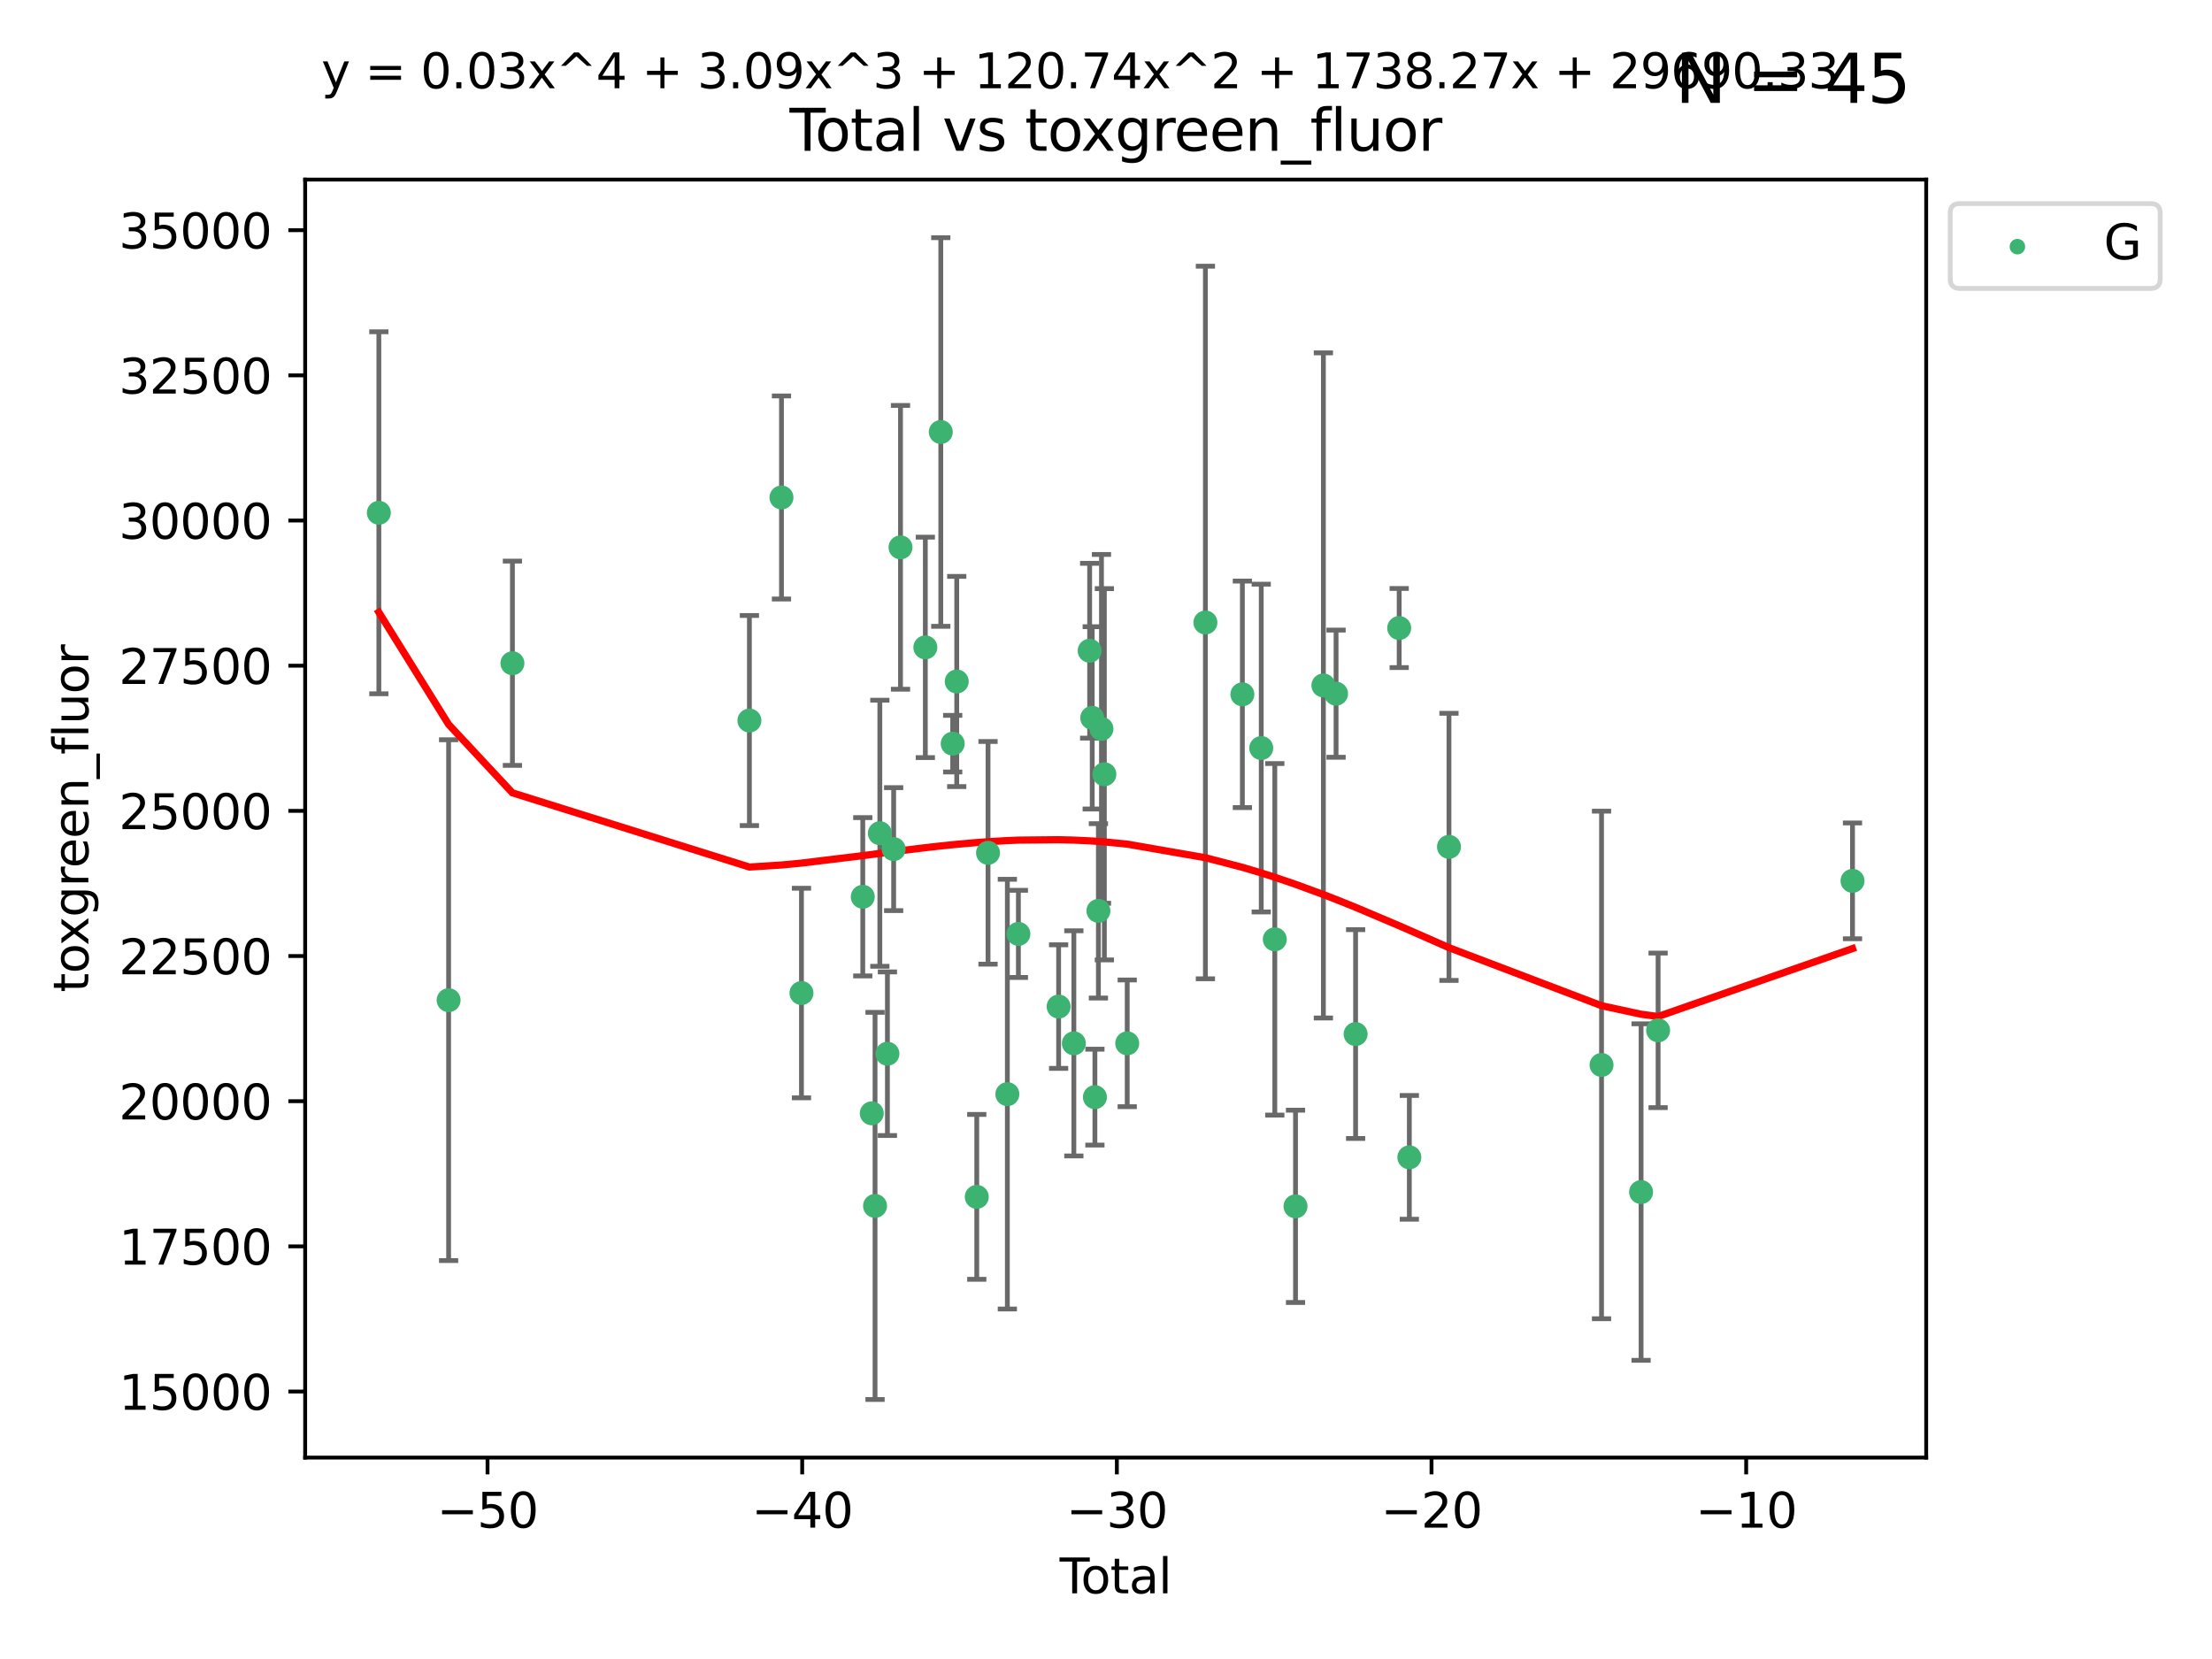 <?xml version="1.0" encoding="utf-8" standalone="no"?>
<!DOCTYPE svg PUBLIC "-//W3C//DTD SVG 1.1//EN"
  "http://www.w3.org/Graphics/SVG/1.1/DTD/svg11.dtd">
<svg xmlns:xlink="http://www.w3.org/1999/xlink" width="460.8pt" height="345.6pt" viewBox="0 0 460.8 345.6" xmlns="http://www.w3.org/2000/svg" version="1.1">
 <defs>
  <style type="text/css">*{stroke-linejoin: round; stroke-linecap: butt}</style>
 </defs>
 <g id="figure_1">
  <g id="patch_1">
   <path d="M 0 345.6 
L 460.8 345.6 
L 460.8 0 
L 0 0 
z
" style="fill: #ffffff"/>
  </g>
  <g id="axes_1">
   <g id="patch_2">
    <path d="M 63.571 303.64 
L 401.26 303.64 
L 401.26 37.411 
L 63.571 37.411 
z
" style="fill: #ffffff"/>
   </g>
   <g id="PathCollection_1">
    <defs>
     <path id="m7604f6bd64" d="M 0 1.118 
C 0.297 1.118 0.581 1 0.791 0.791 
C 1 0.581 1.118 0.297 1.118 0 
C 1.118 -0.297 1 -0.581 0.791 -0.791 
C 0.581 -1 0.297 -1.118 0 -1.118 
C -0.297 -1.118 -0.581 -1 -0.791 -0.791 
C -1 -0.581 -1.118 -0.297 -1.118 0 
C -1.118 0.297 -1 0.581 -0.791 0.791 
C -0.581 1 -0.297 1.118 0 1.118 
z
" style="stroke: #3cb371"/>
    </defs>
    <g clip-path="url(#pcacdd77e7f)">
     <use xlink:href="#m7604f6bd64" x="78.921" y="106.821" style="fill: #3cb371; stroke: #3cb371"/>
     <use xlink:href="#m7604f6bd64" x="93.455" y="208.353" style="fill: #3cb371; stroke: #3cb371"/>
     <use xlink:href="#m7604f6bd64" x="106.747" y="138.165" style="fill: #3cb371; stroke: #3cb371"/>
     <use xlink:href="#m7604f6bd64" x="156.114" y="150.101" style="fill: #3cb371; stroke: #3cb371"/>
     <use xlink:href="#m7604f6bd64" x="162.795" y="103.633" style="fill: #3cb371; stroke: #3cb371"/>
     <use xlink:href="#m7604f6bd64" x="166.961" y="206.869" style="fill: #3cb371; stroke: #3cb371"/>
     <use xlink:href="#m7604f6bd64" x="179.731" y="186.814" style="fill: #3cb371; stroke: #3cb371"/>
     <use xlink:href="#m7604f6bd64" x="181.607" y="231.923" style="fill: #3cb371; stroke: #3cb371"/>
     <use xlink:href="#m7604f6bd64" x="182.287" y="251.214" style="fill: #3cb371; stroke: #3cb371"/>
     <use xlink:href="#m7604f6bd64" x="183.287" y="173.579" style="fill: #3cb371; stroke: #3cb371"/>
     <use xlink:href="#m7604f6bd64" x="184.866" y="219.511" style="fill: #3cb371; stroke: #3cb371"/>
     <use xlink:href="#m7604f6bd64" x="186.165" y="176.886" style="fill: #3cb371; stroke: #3cb371"/>
     <use xlink:href="#m7604f6bd64" x="187.593" y="114.023" style="fill: #3cb371; stroke: #3cb371"/>
     <use xlink:href="#m7604f6bd64" x="192.764" y="134.863" style="fill: #3cb371; stroke: #3cb371"/>
     <use xlink:href="#m7604f6bd64" x="195.983" y="89.993" style="fill: #3cb371; stroke: #3cb371"/>
     <use xlink:href="#m7604f6bd64" x="198.465" y="154.92" style="fill: #3cb371; stroke: #3cb371"/>
     <use xlink:href="#m7604f6bd64" x="199.306" y="141.966" style="fill: #3cb371; stroke: #3cb371"/>
     <use xlink:href="#m7604f6bd64" x="203.479" y="249.33" style="fill: #3cb371; stroke: #3cb371"/>
     <use xlink:href="#m7604f6bd64" x="205.825" y="177.66" style="fill: #3cb371; stroke: #3cb371"/>
     <use xlink:href="#m7604f6bd64" x="209.851" y="227.932" style="fill: #3cb371; stroke: #3cb371"/>
     <use xlink:href="#m7604f6bd64" x="212.15" y="194.55" style="fill: #3cb371; stroke: #3cb371"/>
     <use xlink:href="#m7604f6bd64" x="220.531" y="209.687" style="fill: #3cb371; stroke: #3cb371"/>
     <use xlink:href="#m7604f6bd64" x="223.704" y="217.348" style="fill: #3cb371; stroke: #3cb371"/>
     <use xlink:href="#m7604f6bd64" x="226.995" y="135.561" style="fill: #3cb371; stroke: #3cb371"/>
     <use xlink:href="#m7604f6bd64" x="227.53" y="149.541" style="fill: #3cb371; stroke: #3cb371"/>
     <use xlink:href="#m7604f6bd64" x="228.089" y="228.552" style="fill: #3cb371; stroke: #3cb371"/>
     <use xlink:href="#m7604f6bd64" x="228.818" y="189.749" style="fill: #3cb371; stroke: #3cb371"/>
     <use xlink:href="#m7604f6bd64" x="229.457" y="151.833" style="fill: #3cb371; stroke: #3cb371"/>
     <use xlink:href="#m7604f6bd64" x="230.06" y="161.294" style="fill: #3cb371; stroke: #3cb371"/>
     <use xlink:href="#m7604f6bd64" x="234.821" y="217.345" style="fill: #3cb371; stroke: #3cb371"/>
     <use xlink:href="#m7604f6bd64" x="251.108" y="129.677" style="fill: #3cb371; stroke: #3cb371"/>
     <use xlink:href="#m7604f6bd64" x="258.81" y="144.642" style="fill: #3cb371; stroke: #3cb371"/>
     <use xlink:href="#m7604f6bd64" x="262.74" y="155.834" style="fill: #3cb371; stroke: #3cb371"/>
     <use xlink:href="#m7604f6bd64" x="265.564" y="195.677" style="fill: #3cb371; stroke: #3cb371"/>
     <use xlink:href="#m7604f6bd64" x="269.881" y="251.303" style="fill: #3cb371; stroke: #3cb371"/>
     <use xlink:href="#m7604f6bd64" x="275.685" y="142.788" style="fill: #3cb371; stroke: #3cb371"/>
     <use xlink:href="#m7604f6bd64" x="278.326" y="144.506" style="fill: #3cb371; stroke: #3cb371"/>
     <use xlink:href="#m7604f6bd64" x="282.398" y="215.415" style="fill: #3cb371; stroke: #3cb371"/>
     <use xlink:href="#m7604f6bd64" x="291.474" y="130.829" style="fill: #3cb371; stroke: #3cb371"/>
     <use xlink:href="#m7604f6bd64" x="293.592" y="241.094" style="fill: #3cb371; stroke: #3cb371"/>
     <use xlink:href="#m7604f6bd64" x="301.848" y="176.416" style="fill: #3cb371; stroke: #3cb371"/>
     <use xlink:href="#m7604f6bd64" x="333.628" y="221.85" style="fill: #3cb371; stroke: #3cb371"/>
     <use xlink:href="#m7604f6bd64" x="341.867" y="248.329" style="fill: #3cb371; stroke: #3cb371"/>
     <use xlink:href="#m7604f6bd64" x="345.413" y="214.638" style="fill: #3cb371; stroke: #3cb371"/>
     <use xlink:href="#m7604f6bd64" x="385.911" y="183.497" style="fill: #3cb371; stroke: #3cb371"/>
    </g>
   </g>
   <g id="matplotlib.axis_1">
    <g id="xtick_1">
     <g id="line2d_1">
      <defs>
       <path id="m832fe4fa2f" d="M 0 0 
L 0 3.5 
" style="stroke: #000000; stroke-width: 0.8"/>
      </defs>
      <g>
       <use xlink:href="#m832fe4fa2f" x="101.562" y="303.64" style="stroke: #000000; stroke-width: 0.8"/>
      </g>
     </g>
     <g id="text_1">
      <!-- −50 -->
      <g transform="translate(91.009 318.238)scale(0.1 -0.1)">
       <defs>
        <path id="DejaVuSans-2212" d="M 678 2272 
L 4684 2272 
L 4684 1741 
L 678 1741 
L 678 2272 
z
" transform="scale(0.016)"/>
        <path id="DejaVuSans-35" d="M 691 4666 
L 3169 4666 
L 3169 4134 
L 1269 4134 
L 1269 2991 
Q 1406 3038 1543 3061 
Q 1681 3084 1819 3084 
Q 2600 3084 3056 2656 
Q 3513 2228 3513 1497 
Q 3513 744 3044 326 
Q 2575 -91 1722 -91 
Q 1428 -91 1123 -41 
Q 819 9 494 109 
L 494 744 
Q 775 591 1075 516 
Q 1375 441 1709 441 
Q 2250 441 2565 725 
Q 2881 1009 2881 1497 
Q 2881 1984 2565 2268 
Q 2250 2553 1709 2553 
Q 1456 2553 1204 2497 
Q 953 2441 691 2322 
L 691 4666 
z
" transform="scale(0.016)"/>
        <path id="DejaVuSans-30" d="M 2034 4250 
Q 1547 4250 1301 3770 
Q 1056 3291 1056 2328 
Q 1056 1369 1301 889 
Q 1547 409 2034 409 
Q 2525 409 2770 889 
Q 3016 1369 3016 2328 
Q 3016 3291 2770 3770 
Q 2525 4250 2034 4250 
z
M 2034 4750 
Q 2819 4750 3233 4129 
Q 3647 3509 3647 2328 
Q 3647 1150 3233 529 
Q 2819 -91 2034 -91 
Q 1250 -91 836 529 
Q 422 1150 422 2328 
Q 422 3509 836 4129 
Q 1250 4750 2034 4750 
z
" transform="scale(0.016)"/>
       </defs>
       <use xlink:href="#DejaVuSans-2212"/>
       <use xlink:href="#DejaVuSans-35" x="83.789"/>
       <use xlink:href="#DejaVuSans-30" x="147.412"/>
      </g>
     </g>
    </g>
    <g id="xtick_2">
     <g id="line2d_2">
      <g>
       <use xlink:href="#m832fe4fa2f" x="167.112" y="303.64" style="stroke: #000000; stroke-width: 0.8"/>
      </g>
     </g>
     <g id="text_2">
      <!-- −40 -->
      <g transform="translate(156.559 318.238)scale(0.1 -0.1)">
       <defs>
        <path id="DejaVuSans-34" d="M 2419 4116 
L 825 1625 
L 2419 1625 
L 2419 4116 
z
M 2253 4666 
L 3047 4666 
L 3047 1625 
L 3713 1625 
L 3713 1100 
L 3047 1100 
L 3047 0 
L 2419 0 
L 2419 1100 
L 313 1100 
L 313 1709 
L 2253 4666 
z
" transform="scale(0.016)"/>
       </defs>
       <use xlink:href="#DejaVuSans-2212"/>
       <use xlink:href="#DejaVuSans-34" x="83.789"/>
       <use xlink:href="#DejaVuSans-30" x="147.412"/>
      </g>
     </g>
    </g>
    <g id="xtick_3">
     <g id="line2d_3">
      <g>
       <use xlink:href="#m832fe4fa2f" x="232.662" y="303.64" style="stroke: #000000; stroke-width: 0.8"/>
      </g>
     </g>
     <g id="text_3">
      <!-- −30 -->
      <g transform="translate(222.109 318.238)scale(0.1 -0.1)">
       <defs>
        <path id="DejaVuSans-33" d="M 2597 2516 
Q 3050 2419 3304 2112 
Q 3559 1806 3559 1356 
Q 3559 666 3084 287 
Q 2609 -91 1734 -91 
Q 1441 -91 1130 -33 
Q 819 25 488 141 
L 488 750 
Q 750 597 1062 519 
Q 1375 441 1716 441 
Q 2309 441 2620 675 
Q 2931 909 2931 1356 
Q 2931 1769 2642 2001 
Q 2353 2234 1838 2234 
L 1294 2234 
L 1294 2753 
L 1863 2753 
Q 2328 2753 2575 2939 
Q 2822 3125 2822 3475 
Q 2822 3834 2567 4026 
Q 2313 4219 1838 4219 
Q 1578 4219 1281 4162 
Q 984 4106 628 3988 
L 628 4550 
Q 988 4650 1302 4700 
Q 1616 4750 1894 4750 
Q 2613 4750 3031 4423 
Q 3450 4097 3450 3541 
Q 3450 3153 3228 2886 
Q 3006 2619 2597 2516 
z
" transform="scale(0.016)"/>
       </defs>
       <use xlink:href="#DejaVuSans-2212"/>
       <use xlink:href="#DejaVuSans-33" x="83.789"/>
       <use xlink:href="#DejaVuSans-30" x="147.412"/>
      </g>
     </g>
    </g>
    <g id="xtick_4">
     <g id="line2d_4">
      <g>
       <use xlink:href="#m832fe4fa2f" x="298.212" y="303.64" style="stroke: #000000; stroke-width: 0.8"/>
      </g>
     </g>
     <g id="text_4">
      <!-- −20 -->
      <g transform="translate(287.659 318.238)scale(0.1 -0.1)">
       <defs>
        <path id="DejaVuSans-32" d="M 1228 531 
L 3431 531 
L 3431 0 
L 469 0 
L 469 531 
Q 828 903 1448 1529 
Q 2069 2156 2228 2338 
Q 2531 2678 2651 2914 
Q 2772 3150 2772 3378 
Q 2772 3750 2511 3984 
Q 2250 4219 1831 4219 
Q 1534 4219 1204 4116 
Q 875 4013 500 3803 
L 500 4441 
Q 881 4594 1212 4672 
Q 1544 4750 1819 4750 
Q 2544 4750 2975 4387 
Q 3406 4025 3406 3419 
Q 3406 3131 3298 2873 
Q 3191 2616 2906 2266 
Q 2828 2175 2409 1742 
Q 1991 1309 1228 531 
z
" transform="scale(0.016)"/>
       </defs>
       <use xlink:href="#DejaVuSans-2212"/>
       <use xlink:href="#DejaVuSans-32" x="83.789"/>
       <use xlink:href="#DejaVuSans-30" x="147.412"/>
      </g>
     </g>
    </g>
    <g id="xtick_5">
     <g id="line2d_5">
      <g>
       <use xlink:href="#m832fe4fa2f" x="363.761" y="303.64" style="stroke: #000000; stroke-width: 0.8"/>
      </g>
     </g>
     <g id="text_5">
      <!-- −10 -->
      <g transform="translate(353.209 318.238)scale(0.1 -0.1)">
       <defs>
        <path id="DejaVuSans-31" d="M 794 531 
L 1825 531 
L 1825 4091 
L 703 3866 
L 703 4441 
L 1819 4666 
L 2450 4666 
L 2450 531 
L 3481 531 
L 3481 0 
L 794 0 
L 794 531 
z
" transform="scale(0.016)"/>
       </defs>
       <use xlink:href="#DejaVuSans-2212"/>
       <use xlink:href="#DejaVuSans-31" x="83.789"/>
       <use xlink:href="#DejaVuSans-30" x="147.412"/>
      </g>
     </g>
    </g>
    <g id="text_6">
     <!-- Total -->
     <g transform="translate(220.739 331.917)scale(0.1 -0.1)">
      <defs>
       <path id="DejaVuSans-54" d="M -19 4666 
L 3928 4666 
L 3928 4134 
L 2272 4134 
L 2272 0 
L 1638 0 
L 1638 4134 
L -19 4134 
L -19 4666 
z
" transform="scale(0.016)"/>
       <path id="DejaVuSans-6f" d="M 1959 3097 
Q 1497 3097 1228 2736 
Q 959 2375 959 1747 
Q 959 1119 1226 758 
Q 1494 397 1959 397 
Q 2419 397 2687 759 
Q 2956 1122 2956 1747 
Q 2956 2369 2687 2733 
Q 2419 3097 1959 3097 
z
M 1959 3584 
Q 2709 3584 3137 3096 
Q 3566 2609 3566 1747 
Q 3566 888 3137 398 
Q 2709 -91 1959 -91 
Q 1206 -91 779 398 
Q 353 888 353 1747 
Q 353 2609 779 3096 
Q 1206 3584 1959 3584 
z
" transform="scale(0.016)"/>
       <path id="DejaVuSans-74" d="M 1172 4494 
L 1172 3500 
L 2356 3500 
L 2356 3053 
L 1172 3053 
L 1172 1153 
Q 1172 725 1289 603 
Q 1406 481 1766 481 
L 2356 481 
L 2356 0 
L 1766 0 
Q 1100 0 847 248 
Q 594 497 594 1153 
L 594 3053 
L 172 3053 
L 172 3500 
L 594 3500 
L 594 4494 
L 1172 4494 
z
" transform="scale(0.016)"/>
       <path id="DejaVuSans-61" d="M 2194 1759 
Q 1497 1759 1228 1600 
Q 959 1441 959 1056 
Q 959 750 1161 570 
Q 1363 391 1709 391 
Q 2188 391 2477 730 
Q 2766 1069 2766 1631 
L 2766 1759 
L 2194 1759 
z
M 3341 1997 
L 3341 0 
L 2766 0 
L 2766 531 
Q 2569 213 2275 61 
Q 1981 -91 1556 -91 
Q 1019 -91 701 211 
Q 384 513 384 1019 
Q 384 1609 779 1909 
Q 1175 2209 1959 2209 
L 2766 2209 
L 2766 2266 
Q 2766 2663 2505 2880 
Q 2244 3097 1772 3097 
Q 1472 3097 1187 3025 
Q 903 2953 641 2809 
L 641 3341 
Q 956 3463 1253 3523 
Q 1550 3584 1831 3584 
Q 2591 3584 2966 3190 
Q 3341 2797 3341 1997 
z
" transform="scale(0.016)"/>
       <path id="DejaVuSans-6c" d="M 603 4863 
L 1178 4863 
L 1178 0 
L 603 0 
L 603 4863 
z
" transform="scale(0.016)"/>
      </defs>
      <use xlink:href="#DejaVuSans-54"/>
      <use xlink:href="#DejaVuSans-6f" x="44.084"/>
      <use xlink:href="#DejaVuSans-74" x="105.266"/>
      <use xlink:href="#DejaVuSans-61" x="144.475"/>
      <use xlink:href="#DejaVuSans-6c" x="205.754"/>
     </g>
    </g>
   </g>
   <g id="matplotlib.axis_2">
    <g id="ytick_1">
     <g id="line2d_6">
      <defs>
       <path id="m848eeabc65" d="M 0 0 
L -3.5 0 
" style="stroke: #000000; stroke-width: 0.8"/>
      </defs>
      <g>
       <use xlink:href="#m848eeabc65" x="63.571" y="289.883" style="stroke: #000000; stroke-width: 0.8"/>
      </g>
     </g>
     <g id="text_7">
      <!-- 15000 -->
      <g transform="translate(24.759 293.683)scale(0.1 -0.1)">
       <use xlink:href="#DejaVuSans-31"/>
       <use xlink:href="#DejaVuSans-35" x="63.623"/>
       <use xlink:href="#DejaVuSans-30" x="127.246"/>
       <use xlink:href="#DejaVuSans-30" x="190.869"/>
       <use xlink:href="#DejaVuSans-30" x="254.492"/>
      </g>
     </g>
    </g>
    <g id="ytick_2">
     <g id="line2d_7">
      <g>
       <use xlink:href="#m848eeabc65" x="63.571" y="259.642" style="stroke: #000000; stroke-width: 0.8"/>
      </g>
     </g>
     <g id="text_8">
      <!-- 17500 -->
      <g transform="translate(24.759 263.441)scale(0.1 -0.1)">
       <defs>
        <path id="DejaVuSans-37" d="M 525 4666 
L 3525 4666 
L 3525 4397 
L 1831 0 
L 1172 0 
L 2766 4134 
L 525 4134 
L 525 4666 
z
" transform="scale(0.016)"/>
       </defs>
       <use xlink:href="#DejaVuSans-31"/>
       <use xlink:href="#DejaVuSans-37" x="63.623"/>
       <use xlink:href="#DejaVuSans-35" x="127.246"/>
       <use xlink:href="#DejaVuSans-30" x="190.869"/>
       <use xlink:href="#DejaVuSans-30" x="254.492"/>
      </g>
     </g>
    </g>
    <g id="ytick_3">
     <g id="line2d_8">
      <g>
       <use xlink:href="#m848eeabc65" x="63.571" y="229.4" style="stroke: #000000; stroke-width: 0.8"/>
      </g>
     </g>
     <g id="text_9">
      <!-- 20000 -->
      <g transform="translate(24.759 233.199)scale(0.1 -0.1)">
       <use xlink:href="#DejaVuSans-32"/>
       <use xlink:href="#DejaVuSans-30" x="63.623"/>
       <use xlink:href="#DejaVuSans-30" x="127.246"/>
       <use xlink:href="#DejaVuSans-30" x="190.869"/>
       <use xlink:href="#DejaVuSans-30" x="254.492"/>
      </g>
     </g>
    </g>
    <g id="ytick_4">
     <g id="line2d_9">
      <g>
       <use xlink:href="#m848eeabc65" x="63.571" y="199.159" style="stroke: #000000; stroke-width: 0.8"/>
      </g>
     </g>
     <g id="text_10">
      <!-- 22500 -->
      <g transform="translate(24.759 202.958)scale(0.1 -0.1)">
       <use xlink:href="#DejaVuSans-32"/>
       <use xlink:href="#DejaVuSans-32" x="63.623"/>
       <use xlink:href="#DejaVuSans-35" x="127.246"/>
       <use xlink:href="#DejaVuSans-30" x="190.869"/>
       <use xlink:href="#DejaVuSans-30" x="254.492"/>
      </g>
     </g>
    </g>
    <g id="ytick_5">
     <g id="line2d_10">
      <g>
       <use xlink:href="#m848eeabc65" x="63.571" y="168.917" style="stroke: #000000; stroke-width: 0.8"/>
      </g>
     </g>
     <g id="text_11">
      <!-- 25000 -->
      <g transform="translate(24.759 172.716)scale(0.1 -0.1)">
       <use xlink:href="#DejaVuSans-32"/>
       <use xlink:href="#DejaVuSans-35" x="63.623"/>
       <use xlink:href="#DejaVuSans-30" x="127.246"/>
       <use xlink:href="#DejaVuSans-30" x="190.869"/>
       <use xlink:href="#DejaVuSans-30" x="254.492"/>
      </g>
     </g>
    </g>
    <g id="ytick_6">
     <g id="line2d_11">
      <g>
       <use xlink:href="#m848eeabc65" x="63.571" y="138.675" style="stroke: #000000; stroke-width: 0.8"/>
      </g>
     </g>
     <g id="text_12">
      <!-- 27500 -->
      <g transform="translate(24.759 142.475)scale(0.1 -0.1)">
       <use xlink:href="#DejaVuSans-32"/>
       <use xlink:href="#DejaVuSans-37" x="63.623"/>
       <use xlink:href="#DejaVuSans-35" x="127.246"/>
       <use xlink:href="#DejaVuSans-30" x="190.869"/>
       <use xlink:href="#DejaVuSans-30" x="254.492"/>
      </g>
     </g>
    </g>
    <g id="ytick_7">
     <g id="line2d_12">
      <g>
       <use xlink:href="#m848eeabc65" x="63.571" y="108.434" style="stroke: #000000; stroke-width: 0.8"/>
      </g>
     </g>
     <g id="text_13">
      <!-- 30000 -->
      <g transform="translate(24.759 112.233)scale(0.1 -0.1)">
       <use xlink:href="#DejaVuSans-33"/>
       <use xlink:href="#DejaVuSans-30" x="63.623"/>
       <use xlink:href="#DejaVuSans-30" x="127.246"/>
       <use xlink:href="#DejaVuSans-30" x="190.869"/>
       <use xlink:href="#DejaVuSans-30" x="254.492"/>
      </g>
     </g>
    </g>
    <g id="ytick_8">
     <g id="line2d_13">
      <g>
       <use xlink:href="#m848eeabc65" x="63.571" y="78.192" style="stroke: #000000; stroke-width: 0.8"/>
      </g>
     </g>
     <g id="text_14">
      <!-- 32500 -->
      <g transform="translate(24.759 81.991)scale(0.1 -0.1)">
       <use xlink:href="#DejaVuSans-33"/>
       <use xlink:href="#DejaVuSans-32" x="63.623"/>
       <use xlink:href="#DejaVuSans-35" x="127.246"/>
       <use xlink:href="#DejaVuSans-30" x="190.869"/>
       <use xlink:href="#DejaVuSans-30" x="254.492"/>
      </g>
     </g>
    </g>
    <g id="ytick_9">
     <g id="line2d_14">
      <g>
       <use xlink:href="#m848eeabc65" x="63.571" y="47.951" style="stroke: #000000; stroke-width: 0.8"/>
      </g>
     </g>
     <g id="text_15">
      <!-- 35000 -->
      <g transform="translate(24.759 51.75)scale(0.1 -0.1)">
       <use xlink:href="#DejaVuSans-33"/>
       <use xlink:href="#DejaVuSans-35" x="63.623"/>
       <use xlink:href="#DejaVuSans-30" x="127.246"/>
       <use xlink:href="#DejaVuSans-30" x="190.869"/>
       <use xlink:href="#DejaVuSans-30" x="254.492"/>
      </g>
     </g>
    </g>
    <g id="text_16">
     <!-- toxgreen_fluor -->
     <g transform="translate(18.401 206.72)rotate(-90)scale(0.1 -0.1)">
      <defs>
       <path id="DejaVuSans-78" d="M 3513 3500 
L 2247 1797 
L 3578 0 
L 2900 0 
L 1881 1375 
L 863 0 
L 184 0 
L 1544 1831 
L 300 3500 
L 978 3500 
L 1906 2253 
L 2834 3500 
L 3513 3500 
z
" transform="scale(0.016)"/>
       <path id="DejaVuSans-67" d="M 2906 1791 
Q 2906 2416 2648 2759 
Q 2391 3103 1925 3103 
Q 1463 3103 1205 2759 
Q 947 2416 947 1791 
Q 947 1169 1205 825 
Q 1463 481 1925 481 
Q 2391 481 2648 825 
Q 2906 1169 2906 1791 
z
M 3481 434 
Q 3481 -459 3084 -895 
Q 2688 -1331 1869 -1331 
Q 1566 -1331 1297 -1286 
Q 1028 -1241 775 -1147 
L 775 -588 
Q 1028 -725 1275 -790 
Q 1522 -856 1778 -856 
Q 2344 -856 2625 -561 
Q 2906 -266 2906 331 
L 2906 616 
Q 2728 306 2450 153 
Q 2172 0 1784 0 
Q 1141 0 747 490 
Q 353 981 353 1791 
Q 353 2603 747 3093 
Q 1141 3584 1784 3584 
Q 2172 3584 2450 3431 
Q 2728 3278 2906 2969 
L 2906 3500 
L 3481 3500 
L 3481 434 
z
" transform="scale(0.016)"/>
       <path id="DejaVuSans-72" d="M 2631 2963 
Q 2534 3019 2420 3045 
Q 2306 3072 2169 3072 
Q 1681 3072 1420 2755 
Q 1159 2438 1159 1844 
L 1159 0 
L 581 0 
L 581 3500 
L 1159 3500 
L 1159 2956 
Q 1341 3275 1631 3429 
Q 1922 3584 2338 3584 
Q 2397 3584 2469 3576 
Q 2541 3569 2628 3553 
L 2631 2963 
z
" transform="scale(0.016)"/>
       <path id="DejaVuSans-65" d="M 3597 1894 
L 3597 1613 
L 953 1613 
Q 991 1019 1311 708 
Q 1631 397 2203 397 
Q 2534 397 2845 478 
Q 3156 559 3463 722 
L 3463 178 
Q 3153 47 2828 -22 
Q 2503 -91 2169 -91 
Q 1331 -91 842 396 
Q 353 884 353 1716 
Q 353 2575 817 3079 
Q 1281 3584 2069 3584 
Q 2775 3584 3186 3129 
Q 3597 2675 3597 1894 
z
M 3022 2063 
Q 3016 2534 2758 2815 
Q 2500 3097 2075 3097 
Q 1594 3097 1305 2825 
Q 1016 2553 972 2059 
L 3022 2063 
z
" transform="scale(0.016)"/>
       <path id="DejaVuSans-6e" d="M 3513 2113 
L 3513 0 
L 2938 0 
L 2938 2094 
Q 2938 2591 2744 2837 
Q 2550 3084 2163 3084 
Q 1697 3084 1428 2787 
Q 1159 2491 1159 1978 
L 1159 0 
L 581 0 
L 581 3500 
L 1159 3500 
L 1159 2956 
Q 1366 3272 1645 3428 
Q 1925 3584 2291 3584 
Q 2894 3584 3203 3211 
Q 3513 2838 3513 2113 
z
" transform="scale(0.016)"/>
       <path id="DejaVuSans-5f" d="M 3263 -1063 
L 3263 -1509 
L -63 -1509 
L -63 -1063 
L 3263 -1063 
z
" transform="scale(0.016)"/>
       <path id="DejaVuSans-66" d="M 2375 4863 
L 2375 4384 
L 1825 4384 
Q 1516 4384 1395 4259 
Q 1275 4134 1275 3809 
L 1275 3500 
L 2222 3500 
L 2222 3053 
L 1275 3053 
L 1275 0 
L 697 0 
L 697 3053 
L 147 3053 
L 147 3500 
L 697 3500 
L 697 3744 
Q 697 4328 969 4595 
Q 1241 4863 1831 4863 
L 2375 4863 
z
" transform="scale(0.016)"/>
       <path id="DejaVuSans-75" d="M 544 1381 
L 544 3500 
L 1119 3500 
L 1119 1403 
Q 1119 906 1312 657 
Q 1506 409 1894 409 
Q 2359 409 2629 706 
Q 2900 1003 2900 1516 
L 2900 3500 
L 3475 3500 
L 3475 0 
L 2900 0 
L 2900 538 
Q 2691 219 2414 64 
Q 2138 -91 1772 -91 
Q 1169 -91 856 284 
Q 544 659 544 1381 
z
M 1991 3584 
L 1991 3584 
z
" transform="scale(0.016)"/>
      </defs>
      <use xlink:href="#DejaVuSans-74"/>
      <use xlink:href="#DejaVuSans-6f" x="39.209"/>
      <use xlink:href="#DejaVuSans-78" x="97.266"/>
      <use xlink:href="#DejaVuSans-67" x="156.445"/>
      <use xlink:href="#DejaVuSans-72" x="219.922"/>
      <use xlink:href="#DejaVuSans-65" x="258.785"/>
      <use xlink:href="#DejaVuSans-65" x="320.309"/>
      <use xlink:href="#DejaVuSans-6e" x="381.832"/>
      <use xlink:href="#DejaVuSans-5f" x="445.211"/>
      <use xlink:href="#DejaVuSans-66" x="495.211"/>
      <use xlink:href="#DejaVuSans-6c" x="530.416"/>
      <use xlink:href="#DejaVuSans-75" x="558.199"/>
      <use xlink:href="#DejaVuSans-6f" x="621.578"/>
      <use xlink:href="#DejaVuSans-72" x="682.76"/>
     </g>
    </g>
   </g>
   <g id="LineCollection_1">
    <path d="M 78.921 144.526 
L 78.921 69.116 
" clip-path="url(#pcacdd77e7f)" style="fill: none; stroke: #696969"/>
    <path d="M 93.455 262.603 
L 93.455 154.102 
" clip-path="url(#pcacdd77e7f)" style="fill: none; stroke: #696969"/>
    <path d="M 106.747 159.44 
L 106.747 116.891 
" clip-path="url(#pcacdd77e7f)" style="fill: none; stroke: #696969"/>
    <path d="M 156.114 171.984 
L 156.114 128.219 
" clip-path="url(#pcacdd77e7f)" style="fill: none; stroke: #696969"/>
    <path d="M 162.795 124.786 
L 162.795 82.481 
" clip-path="url(#pcacdd77e7f)" style="fill: none; stroke: #696969"/>
    <path d="M 166.961 228.695 
L 166.961 185.042 
" clip-path="url(#pcacdd77e7f)" style="fill: none; stroke: #696969"/>
    <path d="M 179.731 203.304 
L 179.731 170.324 
" clip-path="url(#pcacdd77e7f)" style="fill: none; stroke: #696969"/>
    <path d="M 181.607 232.749 
L 181.607 231.097 
" clip-path="url(#pcacdd77e7f)" style="fill: none; stroke: #696969"/>
    <path d="M 182.287 291.539 
L 182.287 210.889 
" clip-path="url(#pcacdd77e7f)" style="fill: none; stroke: #696969"/>
    <path d="M 183.287 201.296 
L 183.287 145.862 
" clip-path="url(#pcacdd77e7f)" style="fill: none; stroke: #696969"/>
    <path d="M 184.866 236.553 
L 184.866 202.469 
" clip-path="url(#pcacdd77e7f)" style="fill: none; stroke: #696969"/>
    <path d="M 186.165 189.692 
L 186.165 164.081 
" clip-path="url(#pcacdd77e7f)" style="fill: none; stroke: #696969"/>
    <path d="M 187.593 143.581 
L 187.593 84.464 
" clip-path="url(#pcacdd77e7f)" style="fill: none; stroke: #696969"/>
    <path d="M 192.764 157.821 
L 192.764 111.904 
" clip-path="url(#pcacdd77e7f)" style="fill: none; stroke: #696969"/>
    <path d="M 195.983 130.474 
L 195.983 49.513 
" clip-path="url(#pcacdd77e7f)" style="fill: none; stroke: #696969"/>
    <path d="M 198.465 160.819 
L 198.465 149.02 
" clip-path="url(#pcacdd77e7f)" style="fill: none; stroke: #696969"/>
    <path d="M 199.306 163.86 
L 199.306 120.073 
" clip-path="url(#pcacdd77e7f)" style="fill: none; stroke: #696969"/>
    <path d="M 203.479 266.502 
L 203.479 232.159 
" clip-path="url(#pcacdd77e7f)" style="fill: none; stroke: #696969"/>
    <path d="M 205.825 200.855 
L 205.825 154.465 
" clip-path="url(#pcacdd77e7f)" style="fill: none; stroke: #696969"/>
    <path d="M 209.851 272.693 
L 209.851 183.172 
" clip-path="url(#pcacdd77e7f)" style="fill: none; stroke: #696969"/>
    <path d="M 212.15 203.626 
L 212.15 185.473 
" clip-path="url(#pcacdd77e7f)" style="fill: none; stroke: #696969"/>
    <path d="M 220.531 222.559 
L 220.531 196.815 
" clip-path="url(#pcacdd77e7f)" style="fill: none; stroke: #696969"/>
    <path d="M 223.704 240.799 
L 223.704 193.897 
" clip-path="url(#pcacdd77e7f)" style="fill: none; stroke: #696969"/>
    <path d="M 226.995 153.77 
L 226.995 117.352 
" clip-path="url(#pcacdd77e7f)" style="fill: none; stroke: #696969"/>
    <path d="M 227.53 168.532 
L 227.53 130.551 
" clip-path="url(#pcacdd77e7f)" style="fill: none; stroke: #696969"/>
    <path d="M 228.089 238.537 
L 228.089 218.567 
" clip-path="url(#pcacdd77e7f)" style="fill: none; stroke: #696969"/>
    <path d="M 228.818 207.912 
L 228.818 171.585 
" clip-path="url(#pcacdd77e7f)" style="fill: none; stroke: #696969"/>
    <path d="M 229.457 188.168 
L 229.457 115.498 
" clip-path="url(#pcacdd77e7f)" style="fill: none; stroke: #696969"/>
    <path d="M 230.06 199.969 
L 230.06 122.62 
" clip-path="url(#pcacdd77e7f)" style="fill: none; stroke: #696969"/>
    <path d="M 234.821 230.543 
L 234.821 204.147 
" clip-path="url(#pcacdd77e7f)" style="fill: none; stroke: #696969"/>
    <path d="M 251.108 203.898 
L 251.108 55.456 
" clip-path="url(#pcacdd77e7f)" style="fill: none; stroke: #696969"/>
    <path d="M 258.81 168.235 
L 258.81 121.049 
" clip-path="url(#pcacdd77e7f)" style="fill: none; stroke: #696969"/>
    <path d="M 262.74 189.977 
L 262.74 121.691 
" clip-path="url(#pcacdd77e7f)" style="fill: none; stroke: #696969"/>
    <path d="M 265.564 232.292 
L 265.564 159.063 
" clip-path="url(#pcacdd77e7f)" style="fill: none; stroke: #696969"/>
    <path d="M 269.881 271.333 
L 269.881 231.273 
" clip-path="url(#pcacdd77e7f)" style="fill: none; stroke: #696969"/>
    <path d="M 275.685 212.067 
L 275.685 73.508 
" clip-path="url(#pcacdd77e7f)" style="fill: none; stroke: #696969"/>
    <path d="M 278.326 157.752 
L 278.326 131.26 
" clip-path="url(#pcacdd77e7f)" style="fill: none; stroke: #696969"/>
    <path d="M 282.398 237.163 
L 282.398 193.668 
" clip-path="url(#pcacdd77e7f)" style="fill: none; stroke: #696969"/>
    <path d="M 291.474 139.067 
L 291.474 122.591 
" clip-path="url(#pcacdd77e7f)" style="fill: none; stroke: #696969"/>
    <path d="M 293.592 253.984 
L 293.592 228.203 
" clip-path="url(#pcacdd77e7f)" style="fill: none; stroke: #696969"/>
    <path d="M 301.848 204.238 
L 301.848 148.593 
" clip-path="url(#pcacdd77e7f)" style="fill: none; stroke: #696969"/>
    <path d="M 333.628 274.72 
L 333.628 168.98 
" clip-path="url(#pcacdd77e7f)" style="fill: none; stroke: #696969"/>
    <path d="M 341.867 283.379 
L 341.867 213.279 
" clip-path="url(#pcacdd77e7f)" style="fill: none; stroke: #696969"/>
    <path d="M 345.413 230.734 
L 345.413 198.541 
" clip-path="url(#pcacdd77e7f)" style="fill: none; stroke: #696969"/>
    <path d="M 385.911 195.557 
L 385.911 171.438 
" clip-path="url(#pcacdd77e7f)" style="fill: none; stroke: #696969"/>
   </g>
   <g id="line2d_15">
    <defs>
     <path id="m5d07da0683" d="M 2 0 
L -2 -0 
" style="stroke: #696969"/>
    </defs>
    <g clip-path="url(#pcacdd77e7f)">
     <use xlink:href="#m5d07da0683" x="78.921" y="144.526" style="fill: #696969; stroke: #696969"/>
     <use xlink:href="#m5d07da0683" x="93.455" y="262.603" style="fill: #696969; stroke: #696969"/>
     <use xlink:href="#m5d07da0683" x="106.747" y="159.44" style="fill: #696969; stroke: #696969"/>
     <use xlink:href="#m5d07da0683" x="156.114" y="171.984" style="fill: #696969; stroke: #696969"/>
     <use xlink:href="#m5d07da0683" x="162.795" y="124.786" style="fill: #696969; stroke: #696969"/>
     <use xlink:href="#m5d07da0683" x="166.961" y="228.695" style="fill: #696969; stroke: #696969"/>
     <use xlink:href="#m5d07da0683" x="179.731" y="203.304" style="fill: #696969; stroke: #696969"/>
     <use xlink:href="#m5d07da0683" x="181.607" y="232.749" style="fill: #696969; stroke: #696969"/>
     <use xlink:href="#m5d07da0683" x="182.287" y="291.539" style="fill: #696969; stroke: #696969"/>
     <use xlink:href="#m5d07da0683" x="183.287" y="201.296" style="fill: #696969; stroke: #696969"/>
     <use xlink:href="#m5d07da0683" x="184.866" y="236.553" style="fill: #696969; stroke: #696969"/>
     <use xlink:href="#m5d07da0683" x="186.165" y="189.692" style="fill: #696969; stroke: #696969"/>
     <use xlink:href="#m5d07da0683" x="187.593" y="143.581" style="fill: #696969; stroke: #696969"/>
     <use xlink:href="#m5d07da0683" x="192.764" y="157.821" style="fill: #696969; stroke: #696969"/>
     <use xlink:href="#m5d07da0683" x="195.983" y="130.474" style="fill: #696969; stroke: #696969"/>
     <use xlink:href="#m5d07da0683" x="198.465" y="160.819" style="fill: #696969; stroke: #696969"/>
     <use xlink:href="#m5d07da0683" x="199.306" y="163.86" style="fill: #696969; stroke: #696969"/>
     <use xlink:href="#m5d07da0683" x="203.479" y="266.502" style="fill: #696969; stroke: #696969"/>
     <use xlink:href="#m5d07da0683" x="205.825" y="200.855" style="fill: #696969; stroke: #696969"/>
     <use xlink:href="#m5d07da0683" x="209.851" y="272.693" style="fill: #696969; stroke: #696969"/>
     <use xlink:href="#m5d07da0683" x="212.15" y="203.626" style="fill: #696969; stroke: #696969"/>
     <use xlink:href="#m5d07da0683" x="220.531" y="222.559" style="fill: #696969; stroke: #696969"/>
     <use xlink:href="#m5d07da0683" x="223.704" y="240.799" style="fill: #696969; stroke: #696969"/>
     <use xlink:href="#m5d07da0683" x="226.995" y="153.77" style="fill: #696969; stroke: #696969"/>
     <use xlink:href="#m5d07da0683" x="227.53" y="168.532" style="fill: #696969; stroke: #696969"/>
     <use xlink:href="#m5d07da0683" x="228.089" y="238.537" style="fill: #696969; stroke: #696969"/>
     <use xlink:href="#m5d07da0683" x="228.818" y="207.912" style="fill: #696969; stroke: #696969"/>
     <use xlink:href="#m5d07da0683" x="229.457" y="188.168" style="fill: #696969; stroke: #696969"/>
     <use xlink:href="#m5d07da0683" x="230.06" y="199.969" style="fill: #696969; stroke: #696969"/>
     <use xlink:href="#m5d07da0683" x="234.821" y="230.543" style="fill: #696969; stroke: #696969"/>
     <use xlink:href="#m5d07da0683" x="251.108" y="203.898" style="fill: #696969; stroke: #696969"/>
     <use xlink:href="#m5d07da0683" x="258.81" y="168.235" style="fill: #696969; stroke: #696969"/>
     <use xlink:href="#m5d07da0683" x="262.74" y="189.977" style="fill: #696969; stroke: #696969"/>
     <use xlink:href="#m5d07da0683" x="265.564" y="232.292" style="fill: #696969; stroke: #696969"/>
     <use xlink:href="#m5d07da0683" x="269.881" y="271.333" style="fill: #696969; stroke: #696969"/>
     <use xlink:href="#m5d07da0683" x="275.685" y="212.067" style="fill: #696969; stroke: #696969"/>
     <use xlink:href="#m5d07da0683" x="278.326" y="157.752" style="fill: #696969; stroke: #696969"/>
     <use xlink:href="#m5d07da0683" x="282.398" y="237.163" style="fill: #696969; stroke: #696969"/>
     <use xlink:href="#m5d07da0683" x="291.474" y="139.067" style="fill: #696969; stroke: #696969"/>
     <use xlink:href="#m5d07da0683" x="293.592" y="253.984" style="fill: #696969; stroke: #696969"/>
     <use xlink:href="#m5d07da0683" x="301.848" y="204.238" style="fill: #696969; stroke: #696969"/>
     <use xlink:href="#m5d07da0683" x="333.628" y="274.72" style="fill: #696969; stroke: #696969"/>
     <use xlink:href="#m5d07da0683" x="341.867" y="283.379" style="fill: #696969; stroke: #696969"/>
     <use xlink:href="#m5d07da0683" x="345.413" y="230.734" style="fill: #696969; stroke: #696969"/>
     <use xlink:href="#m5d07da0683" x="385.911" y="195.557" style="fill: #696969; stroke: #696969"/>
    </g>
   </g>
   <g id="line2d_16">
    <g clip-path="url(#pcacdd77e7f)">
     <use xlink:href="#m5d07da0683" x="78.921" y="69.116" style="fill: #696969; stroke: #696969"/>
     <use xlink:href="#m5d07da0683" x="93.455" y="154.102" style="fill: #696969; stroke: #696969"/>
     <use xlink:href="#m5d07da0683" x="106.747" y="116.891" style="fill: #696969; stroke: #696969"/>
     <use xlink:href="#m5d07da0683" x="156.114" y="128.219" style="fill: #696969; stroke: #696969"/>
     <use xlink:href="#m5d07da0683" x="162.795" y="82.481" style="fill: #696969; stroke: #696969"/>
     <use xlink:href="#m5d07da0683" x="166.961" y="185.042" style="fill: #696969; stroke: #696969"/>
     <use xlink:href="#m5d07da0683" x="179.731" y="170.324" style="fill: #696969; stroke: #696969"/>
     <use xlink:href="#m5d07da0683" x="181.607" y="231.097" style="fill: #696969; stroke: #696969"/>
     <use xlink:href="#m5d07da0683" x="182.287" y="210.889" style="fill: #696969; stroke: #696969"/>
     <use xlink:href="#m5d07da0683" x="183.287" y="145.862" style="fill: #696969; stroke: #696969"/>
     <use xlink:href="#m5d07da0683" x="184.866" y="202.469" style="fill: #696969; stroke: #696969"/>
     <use xlink:href="#m5d07da0683" x="186.165" y="164.081" style="fill: #696969; stroke: #696969"/>
     <use xlink:href="#m5d07da0683" x="187.593" y="84.464" style="fill: #696969; stroke: #696969"/>
     <use xlink:href="#m5d07da0683" x="192.764" y="111.904" style="fill: #696969; stroke: #696969"/>
     <use xlink:href="#m5d07da0683" x="195.983" y="49.513" style="fill: #696969; stroke: #696969"/>
     <use xlink:href="#m5d07da0683" x="198.465" y="149.02" style="fill: #696969; stroke: #696969"/>
     <use xlink:href="#m5d07da0683" x="199.306" y="120.073" style="fill: #696969; stroke: #696969"/>
     <use xlink:href="#m5d07da0683" x="203.479" y="232.159" style="fill: #696969; stroke: #696969"/>
     <use xlink:href="#m5d07da0683" x="205.825" y="154.465" style="fill: #696969; stroke: #696969"/>
     <use xlink:href="#m5d07da0683" x="209.851" y="183.172" style="fill: #696969; stroke: #696969"/>
     <use xlink:href="#m5d07da0683" x="212.15" y="185.473" style="fill: #696969; stroke: #696969"/>
     <use xlink:href="#m5d07da0683" x="220.531" y="196.815" style="fill: #696969; stroke: #696969"/>
     <use xlink:href="#m5d07da0683" x="223.704" y="193.897" style="fill: #696969; stroke: #696969"/>
     <use xlink:href="#m5d07da0683" x="226.995" y="117.352" style="fill: #696969; stroke: #696969"/>
     <use xlink:href="#m5d07da0683" x="227.53" y="130.551" style="fill: #696969; stroke: #696969"/>
     <use xlink:href="#m5d07da0683" x="228.089" y="218.567" style="fill: #696969; stroke: #696969"/>
     <use xlink:href="#m5d07da0683" x="228.818" y="171.585" style="fill: #696969; stroke: #696969"/>
     <use xlink:href="#m5d07da0683" x="229.457" y="115.498" style="fill: #696969; stroke: #696969"/>
     <use xlink:href="#m5d07da0683" x="230.06" y="122.62" style="fill: #696969; stroke: #696969"/>
     <use xlink:href="#m5d07da0683" x="234.821" y="204.147" style="fill: #696969; stroke: #696969"/>
     <use xlink:href="#m5d07da0683" x="251.108" y="55.456" style="fill: #696969; stroke: #696969"/>
     <use xlink:href="#m5d07da0683" x="258.81" y="121.049" style="fill: #696969; stroke: #696969"/>
     <use xlink:href="#m5d07da0683" x="262.74" y="121.691" style="fill: #696969; stroke: #696969"/>
     <use xlink:href="#m5d07da0683" x="265.564" y="159.063" style="fill: #696969; stroke: #696969"/>
     <use xlink:href="#m5d07da0683" x="269.881" y="231.273" style="fill: #696969; stroke: #696969"/>
     <use xlink:href="#m5d07da0683" x="275.685" y="73.508" style="fill: #696969; stroke: #696969"/>
     <use xlink:href="#m5d07da0683" x="278.326" y="131.26" style="fill: #696969; stroke: #696969"/>
     <use xlink:href="#m5d07da0683" x="282.398" y="193.668" style="fill: #696969; stroke: #696969"/>
     <use xlink:href="#m5d07da0683" x="291.474" y="122.591" style="fill: #696969; stroke: #696969"/>
     <use xlink:href="#m5d07da0683" x="293.592" y="228.203" style="fill: #696969; stroke: #696969"/>
     <use xlink:href="#m5d07da0683" x="301.848" y="148.593" style="fill: #696969; stroke: #696969"/>
     <use xlink:href="#m5d07da0683" x="333.628" y="168.98" style="fill: #696969; stroke: #696969"/>
     <use xlink:href="#m5d07da0683" x="341.867" y="213.279" style="fill: #696969; stroke: #696969"/>
     <use xlink:href="#m5d07da0683" x="345.413" y="198.541" style="fill: #696969; stroke: #696969"/>
     <use xlink:href="#m5d07da0683" x="385.911" y="171.438" style="fill: #696969; stroke: #696969"/>
    </g>
   </g>
   <g id="line2d_17">
    <path d="M 78.921 127.555 
L 93.455 150.915 
L 106.747 165.162 
L 156.114 180.619 
L 162.795 180.193 
L 166.961 179.8 
L 179.731 178.248 
L 181.607 178.001 
L 182.287 177.912 
L 183.287 177.78 
L 184.866 177.573 
L 186.165 177.404 
L 187.593 177.221 
L 192.764 176.587 
L 195.983 176.224 
L 198.465 175.967 
L 199.306 175.884 
L 203.479 175.517 
L 205.825 175.344 
L 209.851 175.109 
L 212.15 175.013 
L 220.531 174.926 
L 223.704 175.009 
L 226.995 175.166 
L 227.53 175.199 
L 228.089 175.235 
L 228.818 175.285 
L 229.457 175.333 
L 230.06 175.38 
L 234.821 175.845 
L 251.108 178.678 
L 258.81 180.675 
L 262.74 181.847 
L 265.564 182.748 
L 269.881 184.218 
L 275.685 186.351 
L 278.326 187.376 
L 282.398 189.013 
L 291.474 192.856 
L 293.592 193.779 
L 301.848 197.416 
L 333.628 209.507 
L 341.867 211.282 
L 345.413 211.758 
L 385.911 197.605 
" clip-path="url(#pcacdd77e7f)" style="fill: none; stroke: #ff0000; stroke-width: 1.5; stroke-linecap: square"/>
   </g>
   <g id="line2d_18">
    <defs>
     <path id="m761e7014c8" d="M 0 2 
C 0.53 2 1.039 1.789 1.414 1.414 
C 1.789 1.039 2 0.53 2 0 
C 2 -0.53 1.789 -1.039 1.414 -1.414 
C 1.039 -1.789 0.53 -2 0 -2 
C -0.53 -2 -1.039 -1.789 -1.414 -1.414 
C -1.789 -1.039 -2 -0.53 -2 0 
C -2 0.53 -1.789 1.039 -1.414 1.414 
C -1.039 1.789 -0.53 2 0 2 
z
" style="stroke: #3cb371"/>
    </defs>
    <g clip-path="url(#pcacdd77e7f)">
     <use xlink:href="#m761e7014c8" x="78.921" y="106.821" style="fill: #3cb371; stroke: #3cb371"/>
     <use xlink:href="#m761e7014c8" x="93.455" y="208.353" style="fill: #3cb371; stroke: #3cb371"/>
     <use xlink:href="#m761e7014c8" x="106.747" y="138.165" style="fill: #3cb371; stroke: #3cb371"/>
     <use xlink:href="#m761e7014c8" x="156.114" y="150.101" style="fill: #3cb371; stroke: #3cb371"/>
     <use xlink:href="#m761e7014c8" x="162.795" y="103.633" style="fill: #3cb371; stroke: #3cb371"/>
     <use xlink:href="#m761e7014c8" x="166.961" y="206.869" style="fill: #3cb371; stroke: #3cb371"/>
     <use xlink:href="#m761e7014c8" x="179.731" y="186.814" style="fill: #3cb371; stroke: #3cb371"/>
     <use xlink:href="#m761e7014c8" x="181.607" y="231.923" style="fill: #3cb371; stroke: #3cb371"/>
     <use xlink:href="#m761e7014c8" x="182.287" y="251.214" style="fill: #3cb371; stroke: #3cb371"/>
     <use xlink:href="#m761e7014c8" x="183.287" y="173.579" style="fill: #3cb371; stroke: #3cb371"/>
     <use xlink:href="#m761e7014c8" x="184.866" y="219.511" style="fill: #3cb371; stroke: #3cb371"/>
     <use xlink:href="#m761e7014c8" x="186.165" y="176.886" style="fill: #3cb371; stroke: #3cb371"/>
     <use xlink:href="#m761e7014c8" x="187.593" y="114.023" style="fill: #3cb371; stroke: #3cb371"/>
     <use xlink:href="#m761e7014c8" x="192.764" y="134.863" style="fill: #3cb371; stroke: #3cb371"/>
     <use xlink:href="#m761e7014c8" x="195.983" y="89.993" style="fill: #3cb371; stroke: #3cb371"/>
     <use xlink:href="#m761e7014c8" x="198.465" y="154.92" style="fill: #3cb371; stroke: #3cb371"/>
     <use xlink:href="#m761e7014c8" x="199.306" y="141.966" style="fill: #3cb371; stroke: #3cb371"/>
     <use xlink:href="#m761e7014c8" x="203.479" y="249.33" style="fill: #3cb371; stroke: #3cb371"/>
     <use xlink:href="#m761e7014c8" x="205.825" y="177.66" style="fill: #3cb371; stroke: #3cb371"/>
     <use xlink:href="#m761e7014c8" x="209.851" y="227.932" style="fill: #3cb371; stroke: #3cb371"/>
     <use xlink:href="#m761e7014c8" x="212.15" y="194.55" style="fill: #3cb371; stroke: #3cb371"/>
     <use xlink:href="#m761e7014c8" x="220.531" y="209.687" style="fill: #3cb371; stroke: #3cb371"/>
     <use xlink:href="#m761e7014c8" x="223.704" y="217.348" style="fill: #3cb371; stroke: #3cb371"/>
     <use xlink:href="#m761e7014c8" x="226.995" y="135.561" style="fill: #3cb371; stroke: #3cb371"/>
     <use xlink:href="#m761e7014c8" x="227.53" y="149.541" style="fill: #3cb371; stroke: #3cb371"/>
     <use xlink:href="#m761e7014c8" x="228.089" y="228.552" style="fill: #3cb371; stroke: #3cb371"/>
     <use xlink:href="#m761e7014c8" x="228.818" y="189.749" style="fill: #3cb371; stroke: #3cb371"/>
     <use xlink:href="#m761e7014c8" x="229.457" y="151.833" style="fill: #3cb371; stroke: #3cb371"/>
     <use xlink:href="#m761e7014c8" x="230.06" y="161.294" style="fill: #3cb371; stroke: #3cb371"/>
     <use xlink:href="#m761e7014c8" x="234.821" y="217.345" style="fill: #3cb371; stroke: #3cb371"/>
     <use xlink:href="#m761e7014c8" x="251.108" y="129.677" style="fill: #3cb371; stroke: #3cb371"/>
     <use xlink:href="#m761e7014c8" x="258.81" y="144.642" style="fill: #3cb371; stroke: #3cb371"/>
     <use xlink:href="#m761e7014c8" x="262.74" y="155.834" style="fill: #3cb371; stroke: #3cb371"/>
     <use xlink:href="#m761e7014c8" x="265.564" y="195.677" style="fill: #3cb371; stroke: #3cb371"/>
     <use xlink:href="#m761e7014c8" x="269.881" y="251.303" style="fill: #3cb371; stroke: #3cb371"/>
     <use xlink:href="#m761e7014c8" x="275.685" y="142.788" style="fill: #3cb371; stroke: #3cb371"/>
     <use xlink:href="#m761e7014c8" x="278.326" y="144.506" style="fill: #3cb371; stroke: #3cb371"/>
     <use xlink:href="#m761e7014c8" x="282.398" y="215.415" style="fill: #3cb371; stroke: #3cb371"/>
     <use xlink:href="#m761e7014c8" x="291.474" y="130.829" style="fill: #3cb371; stroke: #3cb371"/>
     <use xlink:href="#m761e7014c8" x="293.592" y="241.094" style="fill: #3cb371; stroke: #3cb371"/>
     <use xlink:href="#m761e7014c8" x="301.848" y="176.416" style="fill: #3cb371; stroke: #3cb371"/>
     <use xlink:href="#m761e7014c8" x="333.628" y="221.85" style="fill: #3cb371; stroke: #3cb371"/>
     <use xlink:href="#m761e7014c8" x="341.867" y="248.329" style="fill: #3cb371; stroke: #3cb371"/>
     <use xlink:href="#m761e7014c8" x="345.413" y="214.638" style="fill: #3cb371; stroke: #3cb371"/>
     <use xlink:href="#m761e7014c8" x="385.911" y="183.497" style="fill: #3cb371; stroke: #3cb371"/>
    </g>
   </g>
   <g id="patch_3">
    <path d="M 63.571 303.64 
L 63.571 37.411 
" style="fill: none; stroke: #000000; stroke-width: 0.8; stroke-linejoin: miter; stroke-linecap: square"/>
   </g>
   <g id="patch_4">
    <path d="M 401.26 303.64 
L 401.26 37.411 
" style="fill: none; stroke: #000000; stroke-width: 0.8; stroke-linejoin: miter; stroke-linecap: square"/>
   </g>
   <g id="patch_5">
    <path d="M 63.571 303.64 
L 401.26 303.64 
" style="fill: none; stroke: #000000; stroke-width: 0.8; stroke-linejoin: miter; stroke-linecap: square"/>
   </g>
   <g id="patch_6">
    <path d="M 63.571 37.411 
L 401.26 37.411 
" style="fill: none; stroke: #000000; stroke-width: 0.8; stroke-linejoin: miter; stroke-linecap: square"/>
   </g>
   <g id="text_17">
    <!-- N = 45 -->
    <g transform="translate(348.964 21.426)scale(0.14 -0.14)">
     <defs>
      <path id="DejaVuSans-4e" d="M 628 4666 
L 1478 4666 
L 3547 763 
L 3547 4666 
L 4159 4666 
L 4159 0 
L 3309 0 
L 1241 3903 
L 1241 0 
L 628 0 
L 628 4666 
z
" transform="scale(0.016)"/>
      <path id="DejaVuSans-20" transform="scale(0.016)"/>
      <path id="DejaVuSans-3d" d="M 678 2906 
L 4684 2906 
L 4684 2381 
L 678 2381 
L 678 2906 
z
M 678 1631 
L 4684 1631 
L 4684 1100 
L 678 1100 
L 678 1631 
z
" transform="scale(0.016)"/>
     </defs>
     <use xlink:href="#DejaVuSans-4e"/>
     <use xlink:href="#DejaVuSans-20" x="74.805"/>
     <use xlink:href="#DejaVuSans-3d" x="106.592"/>
     <use xlink:href="#DejaVuSans-20" x="190.381"/>
     <use xlink:href="#DejaVuSans-34" x="222.168"/>
     <use xlink:href="#DejaVuSans-35" x="285.791"/>
    </g>
   </g>
   <g id="text_18">
    <!-- y = 0.03x^4 + 3.09x^3 + 120.74x^2 + 1738.27x + 29690.33 -->
    <g transform="translate(66.948 18.387)scale(0.1 -0.1)">
     <defs>
      <path id="DejaVuSans-79" d="M 2059 -325 
Q 1816 -950 1584 -1140 
Q 1353 -1331 966 -1331 
L 506 -1331 
L 506 -850 
L 844 -850 
Q 1081 -850 1212 -737 
Q 1344 -625 1503 -206 
L 1606 56 
L 191 3500 
L 800 3500 
L 1894 763 
L 2988 3500 
L 3597 3500 
L 2059 -325 
z
" transform="scale(0.016)"/>
      <path id="DejaVuSans-2e" d="M 684 794 
L 1344 794 
L 1344 0 
L 684 0 
L 684 794 
z
" transform="scale(0.016)"/>
      <path id="DejaVuSans-5e" d="M 2988 4666 
L 4684 2925 
L 4056 2925 
L 2681 4159 
L 1306 2925 
L 678 2925 
L 2375 4666 
L 2988 4666 
z
" transform="scale(0.016)"/>
      <path id="DejaVuSans-2b" d="M 2944 4013 
L 2944 2272 
L 4684 2272 
L 4684 1741 
L 2944 1741 
L 2944 0 
L 2419 0 
L 2419 1741 
L 678 1741 
L 678 2272 
L 2419 2272 
L 2419 4013 
L 2944 4013 
z
" transform="scale(0.016)"/>
      <path id="DejaVuSans-39" d="M 703 97 
L 703 672 
Q 941 559 1184 500 
Q 1428 441 1663 441 
Q 2288 441 2617 861 
Q 2947 1281 2994 2138 
Q 2813 1869 2534 1725 
Q 2256 1581 1919 1581 
Q 1219 1581 811 2004 
Q 403 2428 403 3163 
Q 403 3881 828 4315 
Q 1253 4750 1959 4750 
Q 2769 4750 3195 4129 
Q 3622 3509 3622 2328 
Q 3622 1225 3098 567 
Q 2575 -91 1691 -91 
Q 1453 -91 1209 -44 
Q 966 3 703 97 
z
M 1959 2075 
Q 2384 2075 2632 2365 
Q 2881 2656 2881 3163 
Q 2881 3666 2632 3958 
Q 2384 4250 1959 4250 
Q 1534 4250 1286 3958 
Q 1038 3666 1038 3163 
Q 1038 2656 1286 2365 
Q 1534 2075 1959 2075 
z
" transform="scale(0.016)"/>
      <path id="DejaVuSans-38" d="M 2034 2216 
Q 1584 2216 1326 1975 
Q 1069 1734 1069 1313 
Q 1069 891 1326 650 
Q 1584 409 2034 409 
Q 2484 409 2743 651 
Q 3003 894 3003 1313 
Q 3003 1734 2745 1975 
Q 2488 2216 2034 2216 
z
M 1403 2484 
Q 997 2584 770 2862 
Q 544 3141 544 3541 
Q 544 4100 942 4425 
Q 1341 4750 2034 4750 
Q 2731 4750 3128 4425 
Q 3525 4100 3525 3541 
Q 3525 3141 3298 2862 
Q 3072 2584 2669 2484 
Q 3125 2378 3379 2068 
Q 3634 1759 3634 1313 
Q 3634 634 3220 271 
Q 2806 -91 2034 -91 
Q 1263 -91 848 271 
Q 434 634 434 1313 
Q 434 1759 690 2068 
Q 947 2378 1403 2484 
z
M 1172 3481 
Q 1172 3119 1398 2916 
Q 1625 2713 2034 2713 
Q 2441 2713 2670 2916 
Q 2900 3119 2900 3481 
Q 2900 3844 2670 4047 
Q 2441 4250 2034 4250 
Q 1625 4250 1398 4047 
Q 1172 3844 1172 3481 
z
" transform="scale(0.016)"/>
      <path id="DejaVuSans-36" d="M 2113 2584 
Q 1688 2584 1439 2293 
Q 1191 2003 1191 1497 
Q 1191 994 1439 701 
Q 1688 409 2113 409 
Q 2538 409 2786 701 
Q 3034 994 3034 1497 
Q 3034 2003 2786 2293 
Q 2538 2584 2113 2584 
z
M 3366 4563 
L 3366 3988 
Q 3128 4100 2886 4159 
Q 2644 4219 2406 4219 
Q 1781 4219 1451 3797 
Q 1122 3375 1075 2522 
Q 1259 2794 1537 2939 
Q 1816 3084 2150 3084 
Q 2853 3084 3261 2657 
Q 3669 2231 3669 1497 
Q 3669 778 3244 343 
Q 2819 -91 2113 -91 
Q 1303 -91 875 529 
Q 447 1150 447 2328 
Q 447 3434 972 4092 
Q 1497 4750 2381 4750 
Q 2619 4750 2861 4703 
Q 3103 4656 3366 4563 
z
" transform="scale(0.016)"/>
     </defs>
     <use xlink:href="#DejaVuSans-79"/>
     <use xlink:href="#DejaVuSans-20" x="59.18"/>
     <use xlink:href="#DejaVuSans-3d" x="90.967"/>
     <use xlink:href="#DejaVuSans-20" x="174.756"/>
     <use xlink:href="#DejaVuSans-30" x="206.543"/>
     <use xlink:href="#DejaVuSans-2e" x="270.166"/>
     <use xlink:href="#DejaVuSans-30" x="301.953"/>
     <use xlink:href="#DejaVuSans-33" x="365.576"/>
     <use xlink:href="#DejaVuSans-78" x="429.199"/>
     <use xlink:href="#DejaVuSans-5e" x="488.379"/>
     <use xlink:href="#DejaVuSans-34" x="572.168"/>
     <use xlink:href="#DejaVuSans-20" x="635.791"/>
     <use xlink:href="#DejaVuSans-2b" x="667.578"/>
     <use xlink:href="#DejaVuSans-20" x="751.367"/>
     <use xlink:href="#DejaVuSans-33" x="783.154"/>
     <use xlink:href="#DejaVuSans-2e" x="846.777"/>
     <use xlink:href="#DejaVuSans-30" x="878.564"/>
     <use xlink:href="#DejaVuSans-39" x="942.188"/>
     <use xlink:href="#DejaVuSans-78" x="1005.811"/>
     <use xlink:href="#DejaVuSans-5e" x="1064.99"/>
     <use xlink:href="#DejaVuSans-33" x="1148.779"/>
     <use xlink:href="#DejaVuSans-20" x="1212.402"/>
     <use xlink:href="#DejaVuSans-2b" x="1244.189"/>
     <use xlink:href="#DejaVuSans-20" x="1327.979"/>
     <use xlink:href="#DejaVuSans-31" x="1359.766"/>
     <use xlink:href="#DejaVuSans-32" x="1423.389"/>
     <use xlink:href="#DejaVuSans-30" x="1487.012"/>
     <use xlink:href="#DejaVuSans-2e" x="1550.635"/>
     <use xlink:href="#DejaVuSans-37" x="1582.422"/>
     <use xlink:href="#DejaVuSans-34" x="1646.045"/>
     <use xlink:href="#DejaVuSans-78" x="1709.668"/>
     <use xlink:href="#DejaVuSans-5e" x="1768.848"/>
     <use xlink:href="#DejaVuSans-32" x="1852.637"/>
     <use xlink:href="#DejaVuSans-20" x="1916.26"/>
     <use xlink:href="#DejaVuSans-2b" x="1948.047"/>
     <use xlink:href="#DejaVuSans-20" x="2031.836"/>
     <use xlink:href="#DejaVuSans-31" x="2063.623"/>
     <use xlink:href="#DejaVuSans-37" x="2127.246"/>
     <use xlink:href="#DejaVuSans-33" x="2190.869"/>
     <use xlink:href="#DejaVuSans-38" x="2254.492"/>
     <use xlink:href="#DejaVuSans-2e" x="2318.115"/>
     <use xlink:href="#DejaVuSans-32" x="2349.902"/>
     <use xlink:href="#DejaVuSans-37" x="2413.525"/>
     <use xlink:href="#DejaVuSans-78" x="2477.148"/>
     <use xlink:href="#DejaVuSans-20" x="2536.328"/>
     <use xlink:href="#DejaVuSans-2b" x="2568.115"/>
     <use xlink:href="#DejaVuSans-20" x="2651.904"/>
     <use xlink:href="#DejaVuSans-32" x="2683.691"/>
     <use xlink:href="#DejaVuSans-39" x="2747.314"/>
     <use xlink:href="#DejaVuSans-36" x="2810.938"/>
     <use xlink:href="#DejaVuSans-39" x="2874.561"/>
     <use xlink:href="#DejaVuSans-30" x="2938.184"/>
     <use xlink:href="#DejaVuSans-2e" x="3001.807"/>
     <use xlink:href="#DejaVuSans-33" x="3033.594"/>
     <use xlink:href="#DejaVuSans-33" x="3097.217"/>
    </g>
   </g>
   <g id="text_19">
    <!-- Total vs toxgreen_fluor -->
    <g transform="translate(164.48 31.411)scale(0.12 -0.12)">
     <defs>
      <path id="DejaVuSans-76" d="M 191 3500 
L 800 3500 
L 1894 563 
L 2988 3500 
L 3597 3500 
L 2284 0 
L 1503 0 
L 191 3500 
z
" transform="scale(0.016)"/>
      <path id="DejaVuSans-73" d="M 2834 3397 
L 2834 2853 
Q 2591 2978 2328 3040 
Q 2066 3103 1784 3103 
Q 1356 3103 1142 2972 
Q 928 2841 928 2578 
Q 928 2378 1081 2264 
Q 1234 2150 1697 2047 
L 1894 2003 
Q 2506 1872 2764 1633 
Q 3022 1394 3022 966 
Q 3022 478 2636 193 
Q 2250 -91 1575 -91 
Q 1294 -91 989 -36 
Q 684 19 347 128 
L 347 722 
Q 666 556 975 473 
Q 1284 391 1588 391 
Q 1994 391 2212 530 
Q 2431 669 2431 922 
Q 2431 1156 2273 1281 
Q 2116 1406 1581 1522 
L 1381 1569 
Q 847 1681 609 1914 
Q 372 2147 372 2553 
Q 372 3047 722 3315 
Q 1072 3584 1716 3584 
Q 2034 3584 2315 3537 
Q 2597 3491 2834 3397 
z
" transform="scale(0.016)"/>
     </defs>
     <use xlink:href="#DejaVuSans-54"/>
     <use xlink:href="#DejaVuSans-6f" x="44.084"/>
     <use xlink:href="#DejaVuSans-74" x="105.266"/>
     <use xlink:href="#DejaVuSans-61" x="144.475"/>
     <use xlink:href="#DejaVuSans-6c" x="205.754"/>
     <use xlink:href="#DejaVuSans-20" x="233.537"/>
     <use xlink:href="#DejaVuSans-76" x="265.324"/>
     <use xlink:href="#DejaVuSans-73" x="324.504"/>
     <use xlink:href="#DejaVuSans-20" x="376.604"/>
     <use xlink:href="#DejaVuSans-74" x="408.391"/>
     <use xlink:href="#DejaVuSans-6f" x="447.6"/>
     <use xlink:href="#DejaVuSans-78" x="505.656"/>
     <use xlink:href="#DejaVuSans-67" x="564.836"/>
     <use xlink:href="#DejaVuSans-72" x="628.312"/>
     <use xlink:href="#DejaVuSans-65" x="667.176"/>
     <use xlink:href="#DejaVuSans-65" x="728.699"/>
     <use xlink:href="#DejaVuSans-6e" x="790.223"/>
     <use xlink:href="#DejaVuSans-5f" x="853.602"/>
     <use xlink:href="#DejaVuSans-66" x="903.602"/>
     <use xlink:href="#DejaVuSans-6c" x="938.807"/>
     <use xlink:href="#DejaVuSans-75" x="966.59"/>
     <use xlink:href="#DejaVuSans-6f" x="1029.969"/>
     <use xlink:href="#DejaVuSans-72" x="1091.15"/>
    </g>
   </g>
   <g id="legend_1">
    <g id="patch_7">
     <path d="M 408.26 60.089 
L 448.008 60.089 
Q 450.008 60.089 450.008 58.089 
L 450.008 44.411 
Q 450.008 42.411 448.008 42.411 
L 408.26 42.411 
Q 406.26 42.411 406.26 44.411 
L 406.26 58.089 
Q 406.26 60.089 408.26 60.089 
z
" style="fill: #ffffff; opacity: 0.8; stroke: #cccccc; stroke-linejoin: miter"/>
    </g>
    <g id="PathCollection_2">
     <g>
      <use xlink:href="#m7604f6bd64" x="420.26" y="51.385" style="fill: #3cb371; stroke: #3cb371"/>
     </g>
    </g>
    <g id="text_20">
     <!-- G -->
     <g transform="translate(438.26 54.01)scale(0.1 -0.1)">
      <defs>
       <path id="DejaVuSans-47" d="M 3809 666 
L 3809 1919 
L 2778 1919 
L 2778 2438 
L 4434 2438 
L 4434 434 
Q 4069 175 3628 42 
Q 3188 -91 2688 -91 
Q 1594 -91 976 548 
Q 359 1188 359 2328 
Q 359 3472 976 4111 
Q 1594 4750 2688 4750 
Q 3144 4750 3555 4637 
Q 3966 4525 4313 4306 
L 4313 3634 
Q 3963 3931 3569 4081 
Q 3175 4231 2741 4231 
Q 1884 4231 1454 3753 
Q 1025 3275 1025 2328 
Q 1025 1384 1454 906 
Q 1884 428 2741 428 
Q 3075 428 3337 486 
Q 3600 544 3809 666 
z
" transform="scale(0.016)"/>
      </defs>
      <use xlink:href="#DejaVuSans-47"/>
     </g>
    </g>
   </g>
  </g>
 </g>
 <defs>
  <clipPath id="pcacdd77e7f">
   <rect x="63.571" y="37.411" width="337.689" height="266.229"/>
  </clipPath>
 </defs>
</svg>
